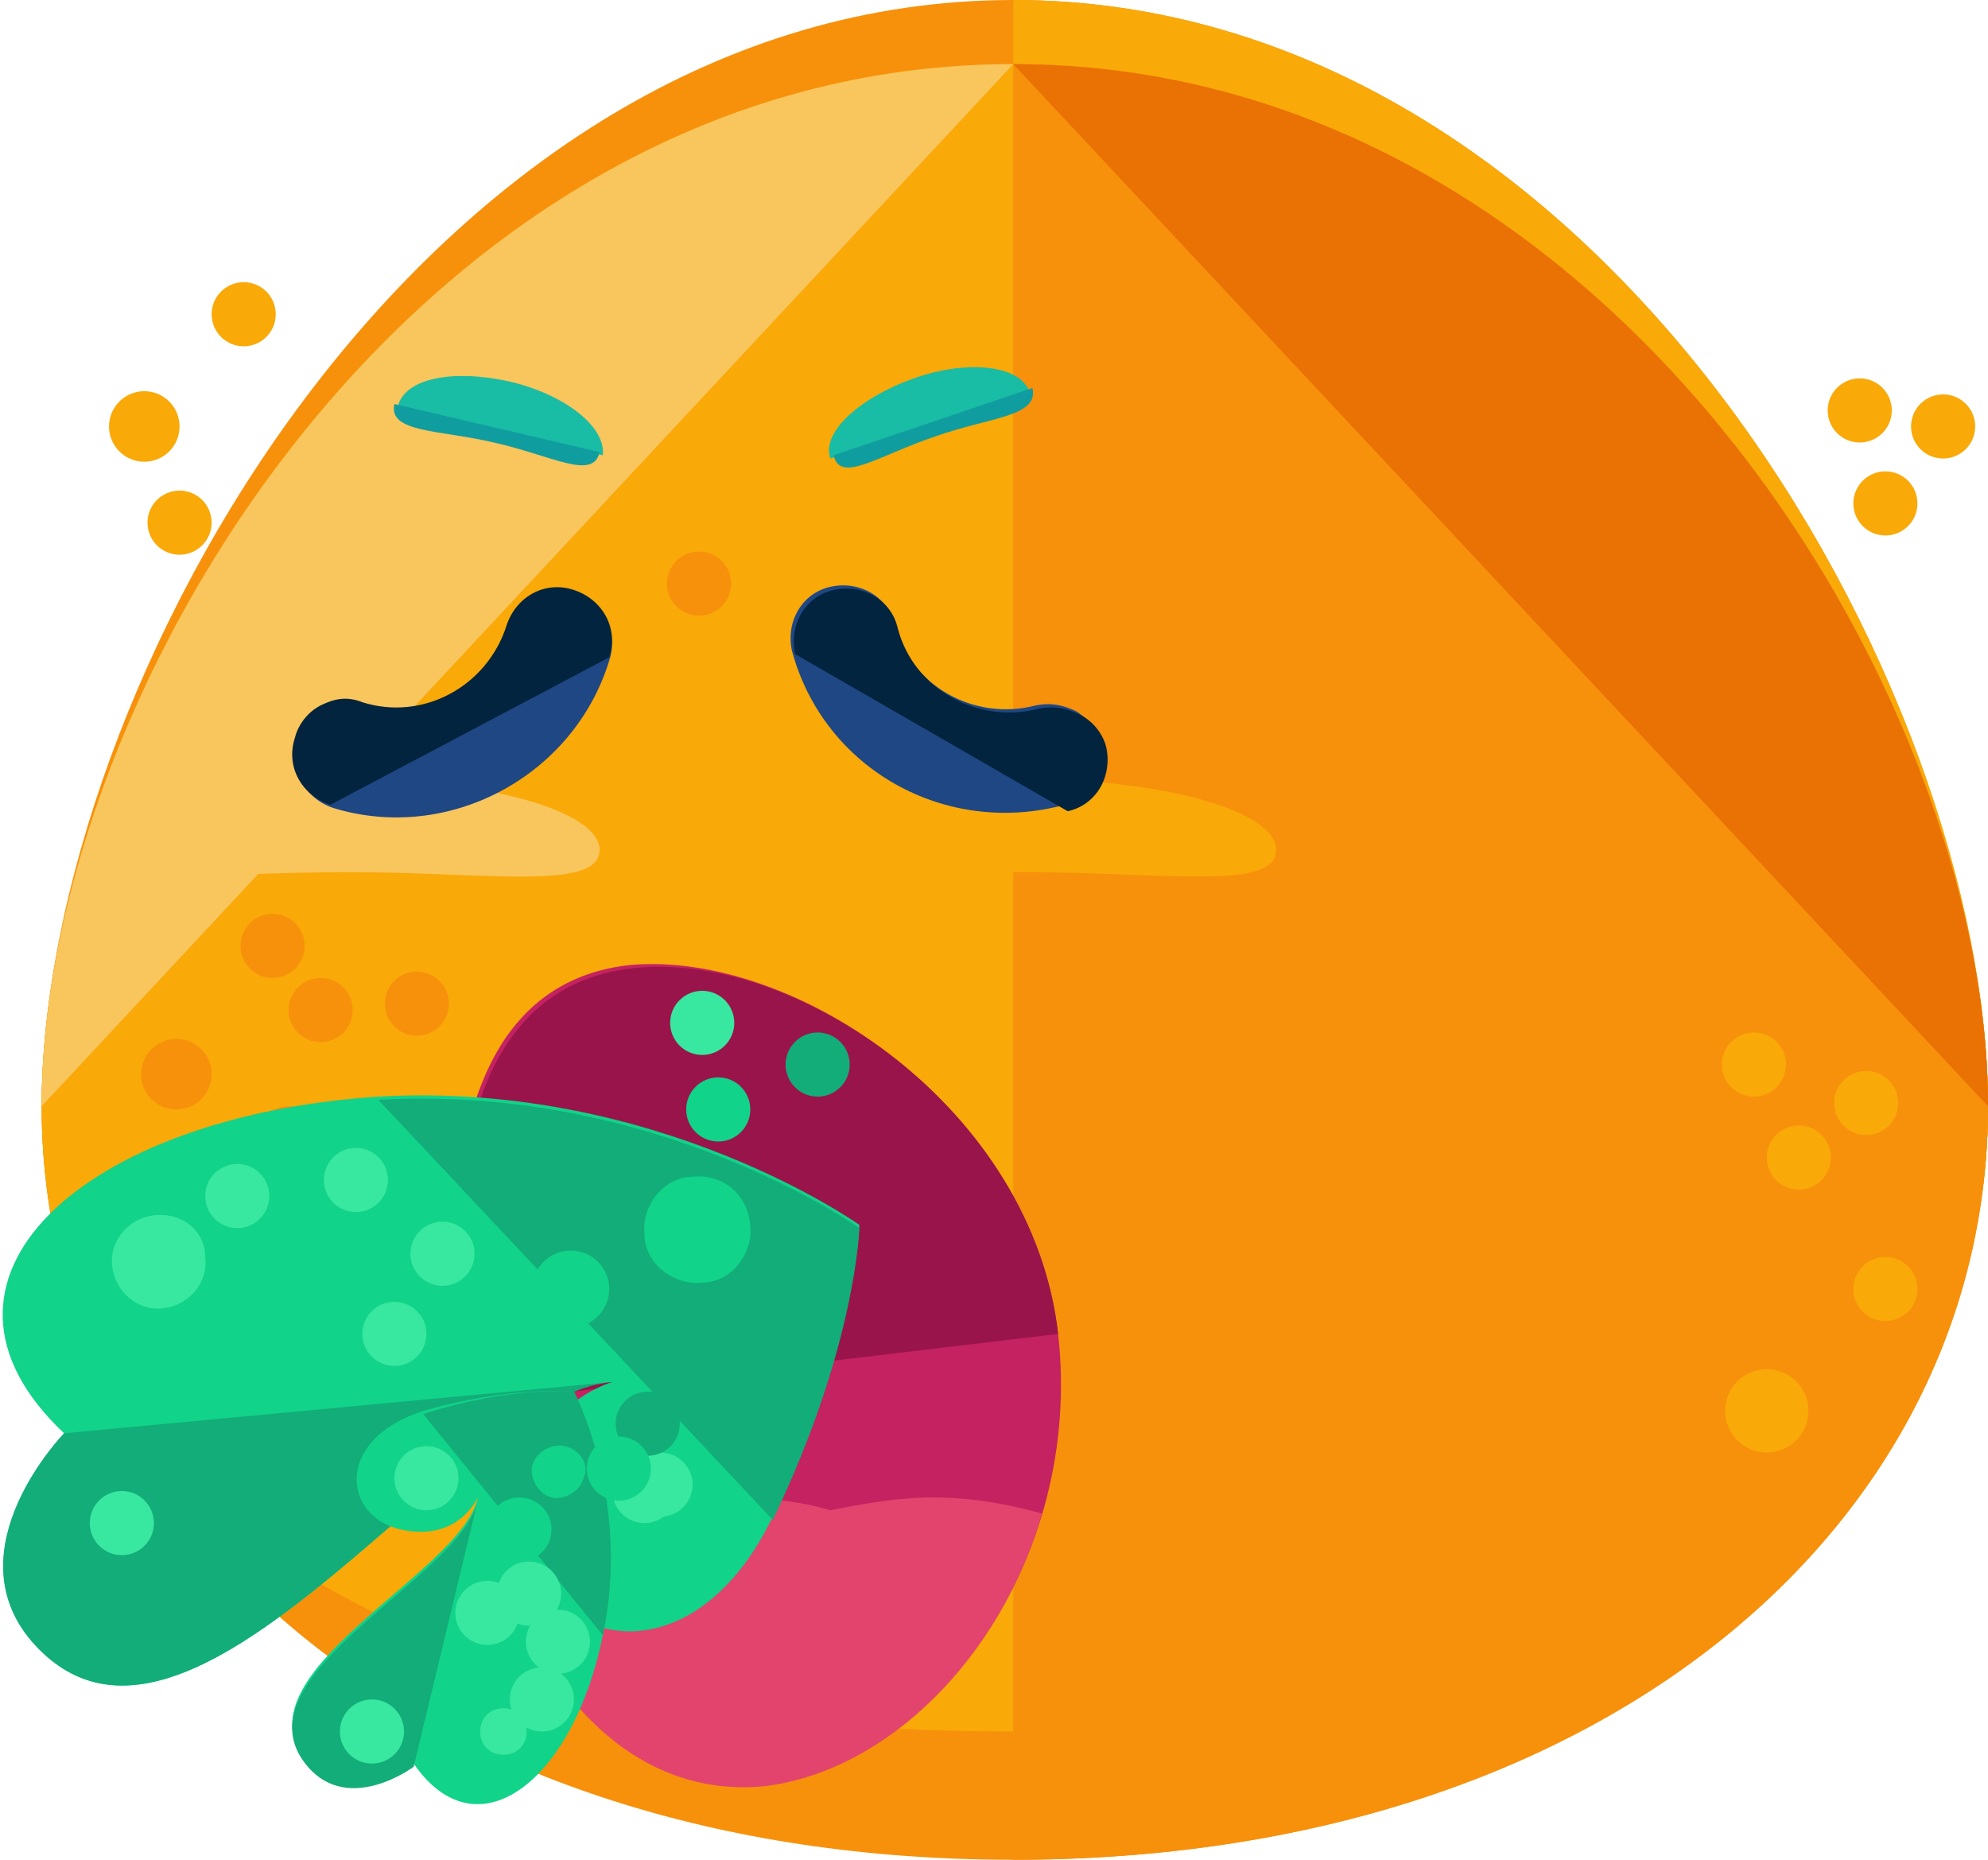 <?xml version="1.0" encoding="UTF-8"?>
<svg width="62px" height="58px" viewBox="0 0 62 58" version="1.1" xmlns="http://www.w3.org/2000/svg">
    <!-- Generator: Sketch 43.1 (39012) - http://www.bohemiancoding.com/sketch -->
    <title>imgly_sticker_emoticons_sick</title>
    <desc>Created with Sketch.</desc>
    <defs></defs>
    <g id="Page-1" stroke="none" stroke-width="1" fill="none" fill-rule="evenodd">
        <g id="sick" fill-rule="nonzero">
            <g id="Group" transform="translate(1, 0)">
                <path d="M61,34.5 C61,47.5 49,58 30.6,58 C12.2,58 0.3,47.5 0.3,34.5 C0.3,21.5 12.2,2 30.6,2 C49,2 61,21.5 61,34.5 Z" id="Shape" fill="#F7910B"></path>
                <path d="M61,34.5 C61,47.5 49,54 30.6,54 C12.2,54 0.3,47.5 0.3,34.5 C0.3,21.5 12.2,0 30.6,0 C49,0 61,21.5 61,34.5 Z" id="Shape" fill="#F7910B"></path>
                <path d="M30.6,0 C49,0 61,21.5 61,34.5 C61,47.5 49,54 30.6,54" id="Shape" fill="#F9A908"></path>
                <path d="M61,34.5 C61,47.5 49,54 30.6,54 C12.2,54 0.3,47.5 0.3,34.5 C0.3,21.5 12.2,2 30.6,2 C49,2 61,21.5 61,34.5 Z" id="Shape" fill="#F9A908"></path>
                <path d="M0.3,34.5 C0.3,21.5 12.2,2 30.6,2" id="Shape" fill="#F9C55D"></path>
                <path d="M30.6,2 C49,2 61,21.5 61,34.5 C61,47.5 49,58 30.6,58" id="Shape" fill="#F7910B"></path>
                <path d="M30.6,2 C49,2 61,21.5 61,34.5" id="Shape" fill="#EA7103"></path>
                <g transform="translate(2, 11)" id="Shape">
                    <path d="M25.5,0.8 C23.8,1.4 22.6,2.5 22.9,3.3 L29.1,1.2 C28.8,0.4 27.2,0.2 25.5,0.8 Z" fill="#19BCA4"></path>
                    <g transform="translate(9, 0)">
                        <path d="M3.9,0.9 C2.1,0.5 0.6,0.8 0.4,1.7 L6.8,3.2 C6.9,2.3 5.6,1.3 3.9,0.9 Z" fill="#19BCA4"></path>
                        <path d="M3.4,2.8 C5.2,3.2 6.5,4 6.7,3.1 L0.3,1.6 C0.1,2.5 1.7,2.4 3.4,2.8 Z" fill="#109DA0"></path>
                    </g>
                    <path d="M26.2,2.6 C27.9,2 29.4,2 29.2,1.1 L23,3.2 C23.2,4.1 24.4,3.2 26.2,2.6 Z" fill="#109DA0"></path>
                    <path d="M7.9,13.3 C3.6,13.3 0.1,14.3 0.1,15.5 C0.1,16.7 3.6,16.2 7.9,16.2 C12.2,16.2 15.7,16.8 15.7,15.5 C15.7,14.3 12.2,13.3 7.9,13.3 Z" fill="#F9C55D"></path>
                    <path d="M29,13.3 C24.7,13.3 21.2,14.3 21.2,15.5 C21.2,16.7 24.7,16.2 29,16.2 C33.3,16.2 36.8,16.8 36.8,15.5 C36.8,14.3 33.3,13.3 29,13.3 Z" fill="#F9A908"></path>
                </g>
                <g transform="translate(8, 18)" id="Shape">
                    <g>
                        <path d="M1,4.1 C1.4,3.9 1.8,3.8 2.3,4 C4.2,4.6 6.2,3.5 6.8,1.6 C7.1,0.7 8,0.2 8.9,0.5 C9.8,0.8 10.3,1.7 10,2.6 C8.9,6.2 5,8.3 1.4,7.2 C0.5,6.9 2.30371278e-15,6 0.3,5.1 C0.3,4.7 0.6,4.3 1,4.1 Z" fill="#1E4784"></path>
                        <path d="M1.3,7.1 C0.4,6.8 -0.1,5.9 0.2,5 C0.3,4.6 0.6,4.2 1,4 C1.4,3.8 1.8,3.7 2.3,3.9 C4.2,4.5 6.2,3.4 6.8,1.5 C7.1,0.6 8,0.1 8.9,0.4 C9.8,0.7 10.3,1.6 10,2.5" fill="#02243E"></path>
                    </g>
                    <g transform="translate(15, 0)">
                        <path d="M9.6,4.2 C9.2,4 8.8,3.9 8.3,4 C6.4,4.5 4.4,3.4 3.9,1.5 C3.7,0.6 2.8,0.1 1.9,0.3 C1,0.5 0.5,1.4 0.7,2.3 C1.7,6 5.5,8.1 9.2,7.1 C10.1,6.9 10.6,6 10.4,5.1 C10.3,4.8 10,4.5 9.6,4.2 Z" fill="#1E4784"></path>
                        <path d="M9.3,7.3 C10.2,7.1 10.7,6.2 10.5,5.3 C10.4,4.9 10.1,4.5 9.7,4.3 C9.3,4.1 8.9,4 8.4,4.1 C6.5,4.6 4.5,3.5 4,1.6 C3.8,0.7 2.9,0.2 2,0.4 C1.1,0.6 0.6,1.5 0.8,2.4" fill="#02243E"></path>
                    </g>
                </g>
                <ellipse id="Oval" fill="#F7910B" cx="9" cy="31.5" rx="1" ry="1"></ellipse>
                <ellipse id="Oval" fill="#F7910B" cx="4.5" cy="33.5" rx="1.1" ry="1.1"></ellipse>
                <ellipse id="Oval" fill="#F7910B" cx="7.5" cy="29.5" rx="1" ry="1"></ellipse>
                <circle id="Oval" fill="#F7910B" cx="12" cy="31.3" r="1"></circle>
                <circle id="Oval" fill="#F9A908" cx="57.2" cy="34.4" r="1"></circle>
                <circle id="Oval" fill="#F9A908" cx="53.7" cy="33.2" r="1"></circle>
                <circle id="Oval" fill="#F9A908" cx="57.8" cy="40.2" r="1"></circle>
                <circle id="Oval" fill="#F9A908" cx="54.1" cy="44" r="1.3"></circle>
                <circle id="Oval" fill="#F9A908" cx="55.1" cy="36.1" r="1"></circle>
                <ellipse id="Oval" fill="#F7910B" cx="8" cy="35.5" rx="1" ry="1"></ellipse>
                <circle id="Oval" fill="#F7910B" cx="20.8" cy="18.2" r="1"></circle>
                <ellipse id="Oval" fill="#F9A908" cx="3.5" cy="13.3" rx="1.1" ry="1.1"></ellipse>
                <ellipse id="Oval" fill="#F9A908" cx="6.6" cy="9.8" rx="1" ry="1"></ellipse>
                <circle id="Oval" fill="#F9A908" cx="57.8" cy="15.7" r="1"></circle>
                <ellipse id="Oval" fill="#F9A908" cx="57" cy="12.8" rx="1" ry="1"></ellipse>
                <circle id="Oval" fill="#F9A908" cx="59.6" cy="13.3" r="1"></circle>
                <circle id="Oval" fill="#F9A908" cx="4.6" cy="16.3" r="1"></circle>
            </g>
            <g id="Group" transform="translate(14, 30)">
                <path d="M19,11.6 C19.8,18.7 15.1,25 9.9,25.6 C4.7,26.2 1.2,20.8 0.4,13.7 C-0.4,6.6 0.5,0.7 5.6,0.1 C10.8,-0.4 18.2,4.6 19,11.6 Z" id="Shape" fill="#C42260"></path>
                <path d="M0.5,13.8 C-0.3,6.7 0.6,0.8 5.7,0.2 C10.8,-0.4 18.2,4.6 19,11.6" id="Shape" fill="#99144A"></path>
                <path d="M18.5,17.2 C17.4,16.9 16.3,16.7 15.1,16.7 C14,16.7 12.9,16.9 11.9,17.1 C10.9,16.8 9.8,16.7 8.7,16.7 C6,16.7 3.5,17.6 1.6,19 C3.2,23.3 6.1,26.1 9.9,25.7 C13.7,25.2 17.2,21.7 18.5,17.2 Z" id="Shape" fill="#E2446E"></path>
            </g>
            <g id="Group" transform="translate(0, 31)">
                <path d="M26.8,7.2 C26.8,7.2 20.5,2.7 11.8,3.2 C2.6,3.8 -3.1,8.9 2,13.7 C2,13.7 -1.5,17.3 1,20.2 C5.9,25.8 14.3,12.4 19.1,12.1 C19.1,12.1 16.1,12.9 16.4,16.6 C16.6,20.3 21.5,21.7 24.1,16.3 C26.7,11 26.8,7.2 26.8,7.2 Z" id="Shape" fill="#11D389"></path>
                <path d="M24.1,16.4 C26.7,11 26.8,7.3 26.8,7.3 C26.8,7.3 20.5,2.8 11.8,3.3" id="Shape" fill="#12AD79"></path>
                <path d="M2,13.7 C2,13.7 -1.5,17.3 1,20.2 C5.9,25.8 14.3,12.4 19.1,12.1" id="Shape" fill="#12AD79"></path>
                <path d="M6.4,8.2 C6.5,9 5.9,9.7 5.1,9.8 C4.3,9.9 3.6,9.3 3.5,8.5 C3.4,7.7 4,7 4.8,6.9 C5.7,6.8 6.4,7.4 6.4,8.2 Z" id="Shape" fill="#38E8A0"></path>
                <ellipse id="Oval" fill="#38E8A0" cx="7.4" cy="6.3" rx="1" ry="1"></ellipse>
                <circle id="Oval" fill="#38E8A0" cx="12.3" cy="10.6" r="1"></circle>
                <ellipse id="Oval" fill="#38E8A0" cx="11.1" cy="5.8" rx="1" ry="1"></ellipse>
                <ellipse id="Oval" fill="#38E8A0" cx="3.8" cy="16.5" rx="1" ry="1"></ellipse>
                <circle id="Oval" fill="#38E8A0" cx="13.8" cy="8.1" r="1"></circle>
                <path d="M23.4,7.2 C23.5,8.1 22.8,9 21.9,9 C21,9.1 20.1,8.4 20.1,7.5 C20,6.6 20.7,5.7 21.6,5.7 C22.5,5.6 23.3,6.2 23.4,7.2 Z" id="Shape" fill="#11D389"></path>
                <circle id="Oval" fill="#38E8A0" cx="21.9" cy="0.9" r="1"></circle>
                <ellipse id="Oval" fill="#12AD79" cx="25.5" cy="2.2" rx="1" ry="1"></ellipse>
                <ellipse id="Oval" fill="#11D389" cx="22.4" cy="3.6" rx="1" ry="1"></ellipse>
                <ellipse id="Oval" fill="#11D389" cx="17.8" cy="9.2" rx="1.2" ry="1.2"></ellipse>
                <circle id="Oval" fill="#38E8A0" cx="20.1" cy="15.5" r="1"></circle>
            </g>
            <g id="Group" transform="translate(9, 43)">
                <path d="M8.9,0.4 C8.9,0.4 10.7,3.8 9.8,8 C8.9,12.5 5.9,14.9 3.9,12 C3.9,12 1.9,13.5 0.6,12 C-1.8,9.2 5.4,6.1 5.9,3.7 C5.9,3.7 5.3,5.1 3.5,4.7 C1.7,4.3 1.4,1.9 4.2,1 C7,0.2 8.9,0.4 8.9,0.4 Z" id="Shape" fill="#11D389"></path>
                <path d="M4.2,1.1 C7,0.2 8.9,0.4 8.9,0.4 C8.9,0.4 10.7,3.8 9.8,8" id="Shape" fill="#12AD79"></path>
                <path d="M3.9,12.1 C3.9,12.1 1.9,13.6 0.6,12.1 C-1.8,9.3 5.4,6.2 5.9,3.8" id="Shape" fill="#12AD79"></path>
                <path d="M6.9,10.3 C6.5,10.2 6.1,10.4 6,10.8 C5.9,11.2 6.1,11.6 6.5,11.7 C6.9,11.8 7.3,11.6 7.4,11.2 C7.5,10.8 7.3,10.4 6.9,10.3 Z" id="Shape" fill="#38E8A0"></path>
                <ellipse id="Oval" fill="#38E8A0" cx="7.9" cy="10" rx="1" ry="1"></ellipse>
                <circle id="Oval" fill="#38E8A0" cx="6.2" cy="7.3" r="1"></circle>
                <circle id="Oval" fill="#38E8A0" cx="8.4" cy="8.2" r="1"></circle>
                <circle id="Oval" fill="#38E8A0" cx="2.6" cy="11" r="1"></circle>
                <circle id="Oval" fill="#38E8A0" cx="7.5" cy="6.7" r="1"></circle>
                <path d="M8.6,2.1 C8.2,2 7.7,2.3 7.6,2.7 C7.5,3.1 7.8,3.6 8.2,3.7 C8.6,3.8 9.1,3.5 9.2,3.1 C9.4,2.7 9.1,2.2 8.6,2.1 Z" id="Shape" fill="#11D389"></path>
                <circle id="Oval" fill="#38E8A0" cx="11.6" cy="3.3" r="1"></circle>
                <circle id="Oval" fill="#12AD79" cx="11.2" cy="1.4" r="1"></circle>
                <circle id="Oval" fill="#11D389" cx="10.3" cy="2.8" r="1"></circle>
                <circle id="Oval" fill="#11D389" cx="7.2" cy="4.7" r="1"></circle>
                <circle id="Oval" fill="#38E8A0" cx="4.3" cy="3.1" r="1"></circle>
            </g>
        </g>
    </g>
</svg>
